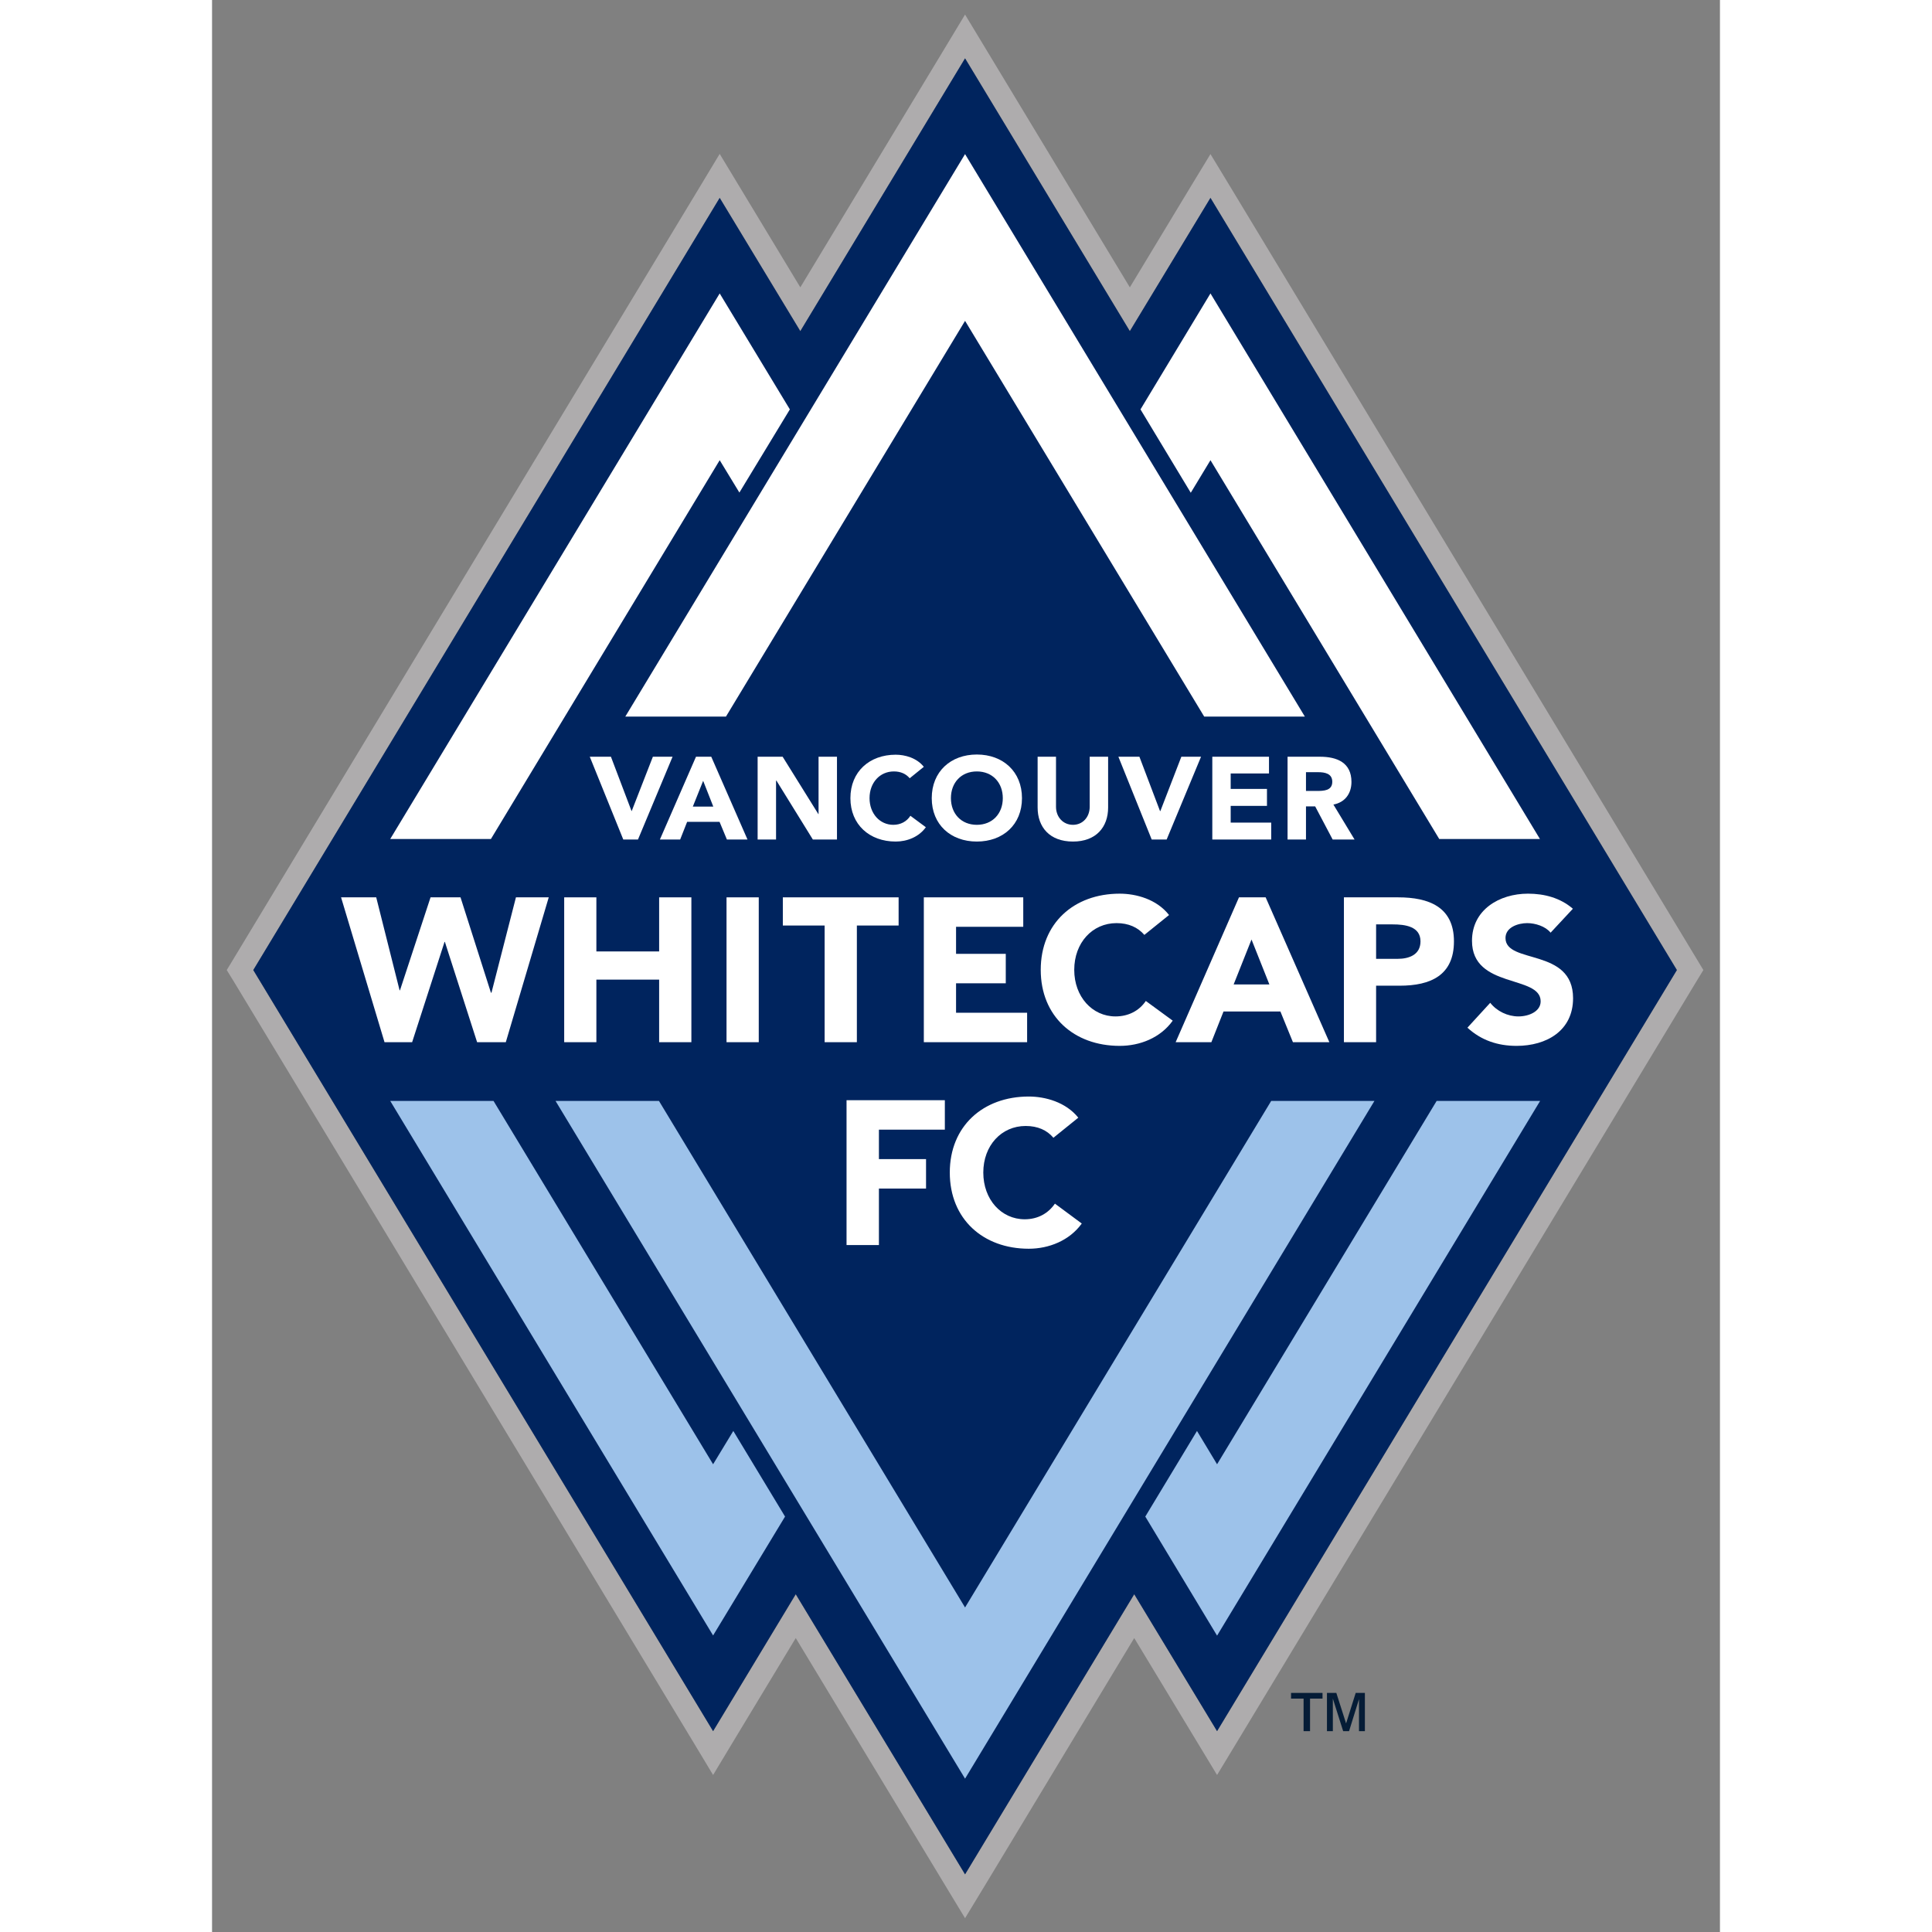<?xml version="1.0" encoding="UTF-8"?>
<svg xmlns="http://www.w3.org/2000/svg" xmlns:xlink="http://www.w3.org/1999/xlink" width="32px" height="32px" viewBox="0 0 32 41" version="1.1">
<rect x="0" y="0" width="32" height="41" fill="#808080" stroke="none"/>
<g id="surface1">
<path style=" stroke:none;fill-rule:nonzero;fill:rgb(68.235%,67.451%,67.843%);fill-opacity:1;" d="M 15.98 0.309 L 15.566 0.996 L 12.484 6.098 L 11.188 3.953 L 10.773 3.266 L 10.359 3.953 L 0.461 20.34 L 0.312 20.586 L 0.461 20.828 L 10.219 36.98 L 10.633 37.668 L 11.047 36.98 L 12.387 34.762 L 15.566 40.023 L 15.98 40.707 L 16.395 40.023 L 19.57 34.762 L 20.914 36.984 L 21.328 37.668 L 21.742 36.984 L 31.5 20.828 L 31.648 20.586 L 31.5 20.34 L 21.602 3.953 L 21.188 3.27 L 20.773 3.953 L 19.477 6.098 L 16.395 0.996 Z M 15.98 1.238 L 19.477 7.027 L 21.188 4.199 L 31.086 20.586 L 21.328 36.738 L 19.57 33.832 L 15.98 39.777 L 12.387 33.832 L 10.633 36.738 L 0.875 20.586 L 10.773 4.199 L 12.484 7.027 Z M 15.98 1.238 "/>
<path style=" stroke:none;fill-rule:nonzero;fill:rgb(0%,14.118%,36.863%);fill-opacity:1;" d="M 12.387 33.832 L 15.98 39.777 L 19.57 33.832 L 21.328 36.738 L 31.086 20.586 L 21.188 4.199 L 19.477 7.027 L 15.98 1.238 L 12.484 7.027 L 10.773 4.199 L 0.875 20.586 L 10.633 36.738 Z M 12.387 33.832 "/>
<path style=" stroke:none;fill-rule:nonzero;fill:rgb(61.569%,76.078%,91.765%);fill-opacity:1;" d="M 22.477 23.363 L 15.98 34.113 L 9.484 23.363 L 7.289 23.363 L 15.98 37.746 L 24.668 23.363 Z M 10.633 31.074 L 5.973 23.363 L 3.781 23.363 L 10.633 34.707 L 12.16 32.184 L 11.062 30.367 Z M 25.988 23.363 L 21.328 31.074 L 20.902 30.367 L 19.805 32.184 L 21.328 34.711 L 28.184 23.363 Z M 25.988 23.363 "/>
<path style=" stroke:none;fill-rule:nonzero;fill:rgb(100%,100%,100%);fill-opacity:1;" d="M 21.188 6.227 L 19.703 8.688 L 20.77 10.457 L 21.188 9.766 L 26.043 17.805 L 28.18 17.805 Z M 3.781 17.805 L 5.918 17.805 L 10.773 9.766 L 11.191 10.453 L 12.262 8.688 L 10.773 6.227 Z M 3.781 17.805 "/>
<path style=" stroke:none;fill-rule:nonzero;fill:rgb(100%,100%,100%);fill-opacity:1;" d="M 10.906 15.207 L 15.98 6.809 L 21.055 15.207 L 23.191 15.207 L 15.98 3.27 L 8.77 15.207 Z M 10.906 15.207 "/>
<path style=" stroke:none;fill-rule:nonzero;fill:rgb(100%,100%,100%);fill-opacity:1;" d="M 2.738 19.043 L 3.484 19.043 L 3.98 21.016 L 3.988 21.016 L 4.637 19.043 L 5.273 19.043 L 5.918 21.066 L 5.93 21.066 L 6.449 19.043 L 7.145 19.043 L 6.234 22.117 L 5.625 22.117 L 4.941 19.988 L 4.934 19.988 L 4.246 22.117 L 3.66 22.117 Z M 2.738 19.043 "/>
<path style=" stroke:none;fill-rule:nonzero;fill:rgb(100%,100%,100%);fill-opacity:1;" d="M 7.473 19.043 L 8.156 19.043 L 8.156 20.191 L 9.488 20.191 L 9.488 19.043 L 10.172 19.043 L 10.172 22.117 L 9.488 22.117 L 9.488 20.789 L 8.156 20.789 L 8.156 22.117 L 7.473 22.117 Z M 7.473 19.043 "/>
<path style=" stroke:none;fill-rule:nonzero;fill:rgb(100%,100%,100%);fill-opacity:1;" d="M 10.918 19.043 L 11.602 19.043 L 11.602 22.117 L 10.918 22.117 Z M 10.918 19.043 "/>
<path style=" stroke:none;fill-rule:nonzero;fill:rgb(100%,100%,100%);fill-opacity:1;" d="M 13 19.641 L 12.113 19.641 L 12.113 19.043 L 14.57 19.043 L 14.57 19.641 L 13.684 19.641 L 13.684 22.117 L 13 22.117 Z M 13 19.641 "/>
<path style=" stroke:none;fill-rule:nonzero;fill:rgb(100%,100%,100%);fill-opacity:1;" d="M 15.105 19.043 L 17.215 19.043 L 17.215 19.668 L 15.789 19.668 L 15.789 20.242 L 16.844 20.242 L 16.844 20.867 L 15.789 20.867 L 15.789 21.492 L 17.297 21.492 L 17.297 22.117 L 15.105 22.117 Z M 15.105 19.043 "/>
<path style=" stroke:none;fill-rule:nonzero;fill:rgb(100%,100%,100%);fill-opacity:1;" d="M 19.785 19.84 C 19.648 19.68 19.449 19.59 19.195 19.59 C 18.68 19.59 18.297 20.008 18.297 20.582 C 18.297 21.152 18.68 21.57 19.172 21.57 C 19.449 21.57 19.676 21.449 19.816 21.242 L 20.387 21.66 C 20.125 22.027 19.688 22.195 19.262 22.195 C 18.289 22.195 17.586 21.566 17.586 20.582 C 17.586 19.594 18.289 18.965 19.262 18.965 C 19.609 18.965 20.047 19.082 20.309 19.418 Z M 19.785 19.84 "/>
<path style=" stroke:none;fill-rule:nonzero;fill:rgb(100%,100%,100%);fill-opacity:1;" d="M 22.059 19.938 L 21.68 20.891 L 22.438 20.891 Z M 21.793 19.043 L 22.359 19.043 L 23.711 22.117 L 22.938 22.117 L 22.672 21.465 L 21.465 21.465 L 21.207 22.117 L 20.449 22.117 Z M 21.793 19.043 "/>
<path style=" stroke:none;fill-rule:nonzero;fill:rgb(100%,100%,100%);fill-opacity:1;" d="M 24.703 20.348 L 25.16 20.348 C 25.402 20.348 25.645 20.262 25.645 19.977 C 25.645 19.66 25.32 19.617 25.055 19.617 L 24.703 19.617 Z M 24.02 19.043 L 25.172 19.043 C 25.82 19.043 26.355 19.246 26.355 19.977 C 26.355 20.699 25.859 20.918 25.203 20.918 L 24.703 20.918 L 24.703 22.117 L 24.02 22.117 Z M 24.02 19.043 "/>
<path style=" stroke:none;fill-rule:nonzero;fill:rgb(100%,100%,100%);fill-opacity:1;" d="M 28.406 19.793 C 28.297 19.656 28.078 19.59 27.91 19.59 C 27.719 19.59 27.449 19.676 27.449 19.906 C 27.449 20.469 28.883 20.105 28.883 21.184 C 28.883 21.871 28.324 22.195 27.684 22.195 C 27.285 22.195 26.934 22.078 26.641 21.809 L 27.125 21.281 C 27.266 21.461 27.496 21.57 27.723 21.57 C 27.945 21.57 28.195 21.465 28.195 21.25 C 28.195 20.684 26.738 20.988 26.738 19.965 C 26.738 19.309 27.316 18.965 27.926 18.965 C 28.277 18.965 28.613 19.055 28.879 19.285 Z M 28.406 19.793 "/>
<path style=" stroke:none;fill-rule:nonzero;fill:rgb(100%,100%,100%);fill-opacity:1;" d="M 13.465 23.348 L 15.551 23.348 L 15.551 23.973 L 14.152 23.973 L 14.152 24.598 L 15.152 24.598 L 15.152 25.223 L 14.152 25.223 L 14.152 26.422 L 13.465 26.422 Z M 13.465 23.348 "/>
<path style=" stroke:none;fill-rule:nonzero;fill:rgb(100%,100%,100%);fill-opacity:1;" d="M 17.855 24.145 C 17.719 23.984 17.523 23.895 17.266 23.895 C 16.75 23.895 16.367 24.312 16.367 24.883 C 16.367 25.457 16.75 25.875 17.246 25.875 C 17.523 25.875 17.746 25.75 17.887 25.543 L 18.457 25.965 C 18.195 26.328 17.758 26.5 17.332 26.5 C 16.363 26.5 15.656 25.871 15.656 24.883 C 15.656 23.898 16.363 23.27 17.332 23.27 C 17.68 23.27 18.117 23.387 18.383 23.719 Z M 17.855 24.145 "/>
<path style=" stroke:none;fill-rule:nonzero;fill:rgb(100%,100%,100%);fill-opacity:1;" d="M 8.016 16.059 L 8.465 16.059 L 8.902 17.211 L 8.906 17.211 L 9.355 16.059 L 9.773 16.059 L 9.039 17.816 L 8.727 17.816 Z M 8.016 16.059 "/>
<path style=" stroke:none;fill-rule:nonzero;fill:rgb(100%,100%,100%);fill-opacity:1;" d="M 10.422 16.57 L 10.203 17.117 L 10.637 17.117 Z M 10.27 16.059 L 10.594 16.059 L 11.363 17.816 L 10.926 17.816 L 10.77 17.441 L 10.082 17.441 L 9.934 17.816 L 9.504 17.816 Z M 10.27 16.059 "/>
<path style=" stroke:none;fill-rule:nonzero;fill:rgb(100%,100%,100%);fill-opacity:1;" d="M 11.578 16.059 L 12.109 16.059 L 12.867 17.277 L 12.871 17.277 L 12.871 16.059 L 13.262 16.059 L 13.262 17.816 L 12.75 17.816 L 11.977 16.566 L 11.969 16.566 L 11.969 17.816 L 11.578 17.816 Z M 11.578 16.059 "/>
<path style=" stroke:none;fill-rule:nonzero;fill:rgb(100%,100%,100%);fill-opacity:1;" d="M 14.805 16.516 C 14.727 16.422 14.613 16.371 14.469 16.371 C 14.172 16.371 13.953 16.609 13.953 16.938 C 13.953 17.266 14.172 17.504 14.457 17.504 C 14.613 17.504 14.742 17.434 14.82 17.312 L 15.148 17.555 C 15 17.762 14.75 17.859 14.508 17.859 C 13.953 17.859 13.547 17.5 13.547 16.938 C 13.547 16.375 13.953 16.016 14.508 16.016 C 14.703 16.016 14.953 16.082 15.105 16.273 Z M 14.805 16.516 "/>
<path style=" stroke:none;fill-rule:nonzero;fill:rgb(100%,100%,100%);fill-opacity:1;" d="M 16.23 17.504 C 16.562 17.504 16.781 17.266 16.781 16.938 C 16.781 16.609 16.562 16.371 16.23 16.371 C 15.898 16.371 15.68 16.609 15.68 16.938 C 15.68 17.266 15.898 17.504 16.23 17.504 M 16.23 16.012 C 16.785 16.012 17.188 16.375 17.188 16.938 C 17.188 17.5 16.785 17.859 16.23 17.859 C 15.676 17.859 15.273 17.5 15.273 16.938 C 15.273 16.375 15.676 16.012 16.23 16.012 "/>
<path style=" stroke:none;fill-rule:nonzero;fill:rgb(100%,100%,100%);fill-opacity:1;" d="M 19.016 17.137 C 19.016 17.551 18.762 17.859 18.27 17.859 C 17.773 17.859 17.52 17.551 17.52 17.137 L 17.52 16.059 L 17.91 16.059 L 17.91 17.121 C 17.91 17.34 18.062 17.504 18.27 17.504 C 18.477 17.504 18.625 17.34 18.625 17.121 L 18.625 16.059 L 19.016 16.059 Z M 19.016 17.137 "/>
<path style=" stroke:none;fill-rule:nonzero;fill:rgb(100%,100%,100%);fill-opacity:1;" d="M 19.234 16.059 L 19.68 16.059 L 20.117 17.211 L 20.125 17.211 L 20.57 16.059 L 20.988 16.059 L 20.258 17.816 L 19.941 17.816 Z M 19.234 16.059 "/>
<path style=" stroke:none;fill-rule:nonzero;fill:rgb(100%,100%,100%);fill-opacity:1;" d="M 21.227 16.059 L 22.43 16.059 L 22.43 16.414 L 21.617 16.414 L 21.617 16.742 L 22.387 16.742 L 22.387 17.102 L 21.617 17.102 L 21.617 17.457 L 22.477 17.457 L 22.477 17.816 L 21.227 17.816 Z M 21.227 16.059 "/>
<path style=" stroke:none;fill-rule:nonzero;fill:rgb(100%,100%,100%);fill-opacity:1;" d="M 23.215 16.785 L 23.445 16.785 C 23.59 16.785 23.773 16.781 23.773 16.59 C 23.773 16.414 23.613 16.387 23.473 16.387 L 23.215 16.387 Z M 22.824 16.059 L 23.512 16.059 C 23.875 16.059 24.18 16.184 24.18 16.594 C 24.18 16.836 24.047 17.027 23.797 17.074 L 24.246 17.816 L 23.781 17.816 L 23.41 17.113 L 23.215 17.113 L 23.215 17.816 L 22.824 17.816 Z M 22.824 16.059 "/>
<path style=" stroke:none;fill-rule:nonzero;fill:rgb(1.961%,10.98%,21.176%);fill-opacity:1;" d="M 22.898 36.047 L 23.164 36.047 L 23.164 36.738 L 23.301 36.738 L 23.301 36.047 L 23.566 36.047 L 23.566 35.926 L 22.898 35.926 Z M 22.898 36.047 "/>
<path style=" stroke:none;fill-rule:nonzero;fill:rgb(1.961%,10.98%,21.176%);fill-opacity:1;" d="M 24.066 36.574 L 23.859 35.926 L 23.66 35.926 L 23.66 36.738 L 23.785 36.738 L 23.785 36.047 L 24.004 36.738 L 24.129 36.738 L 24.34 36.059 L 24.34 36.738 L 24.465 36.738 L 24.465 35.926 L 24.27 35.926 Z M 24.066 36.574 "/>
</g>
</svg>
